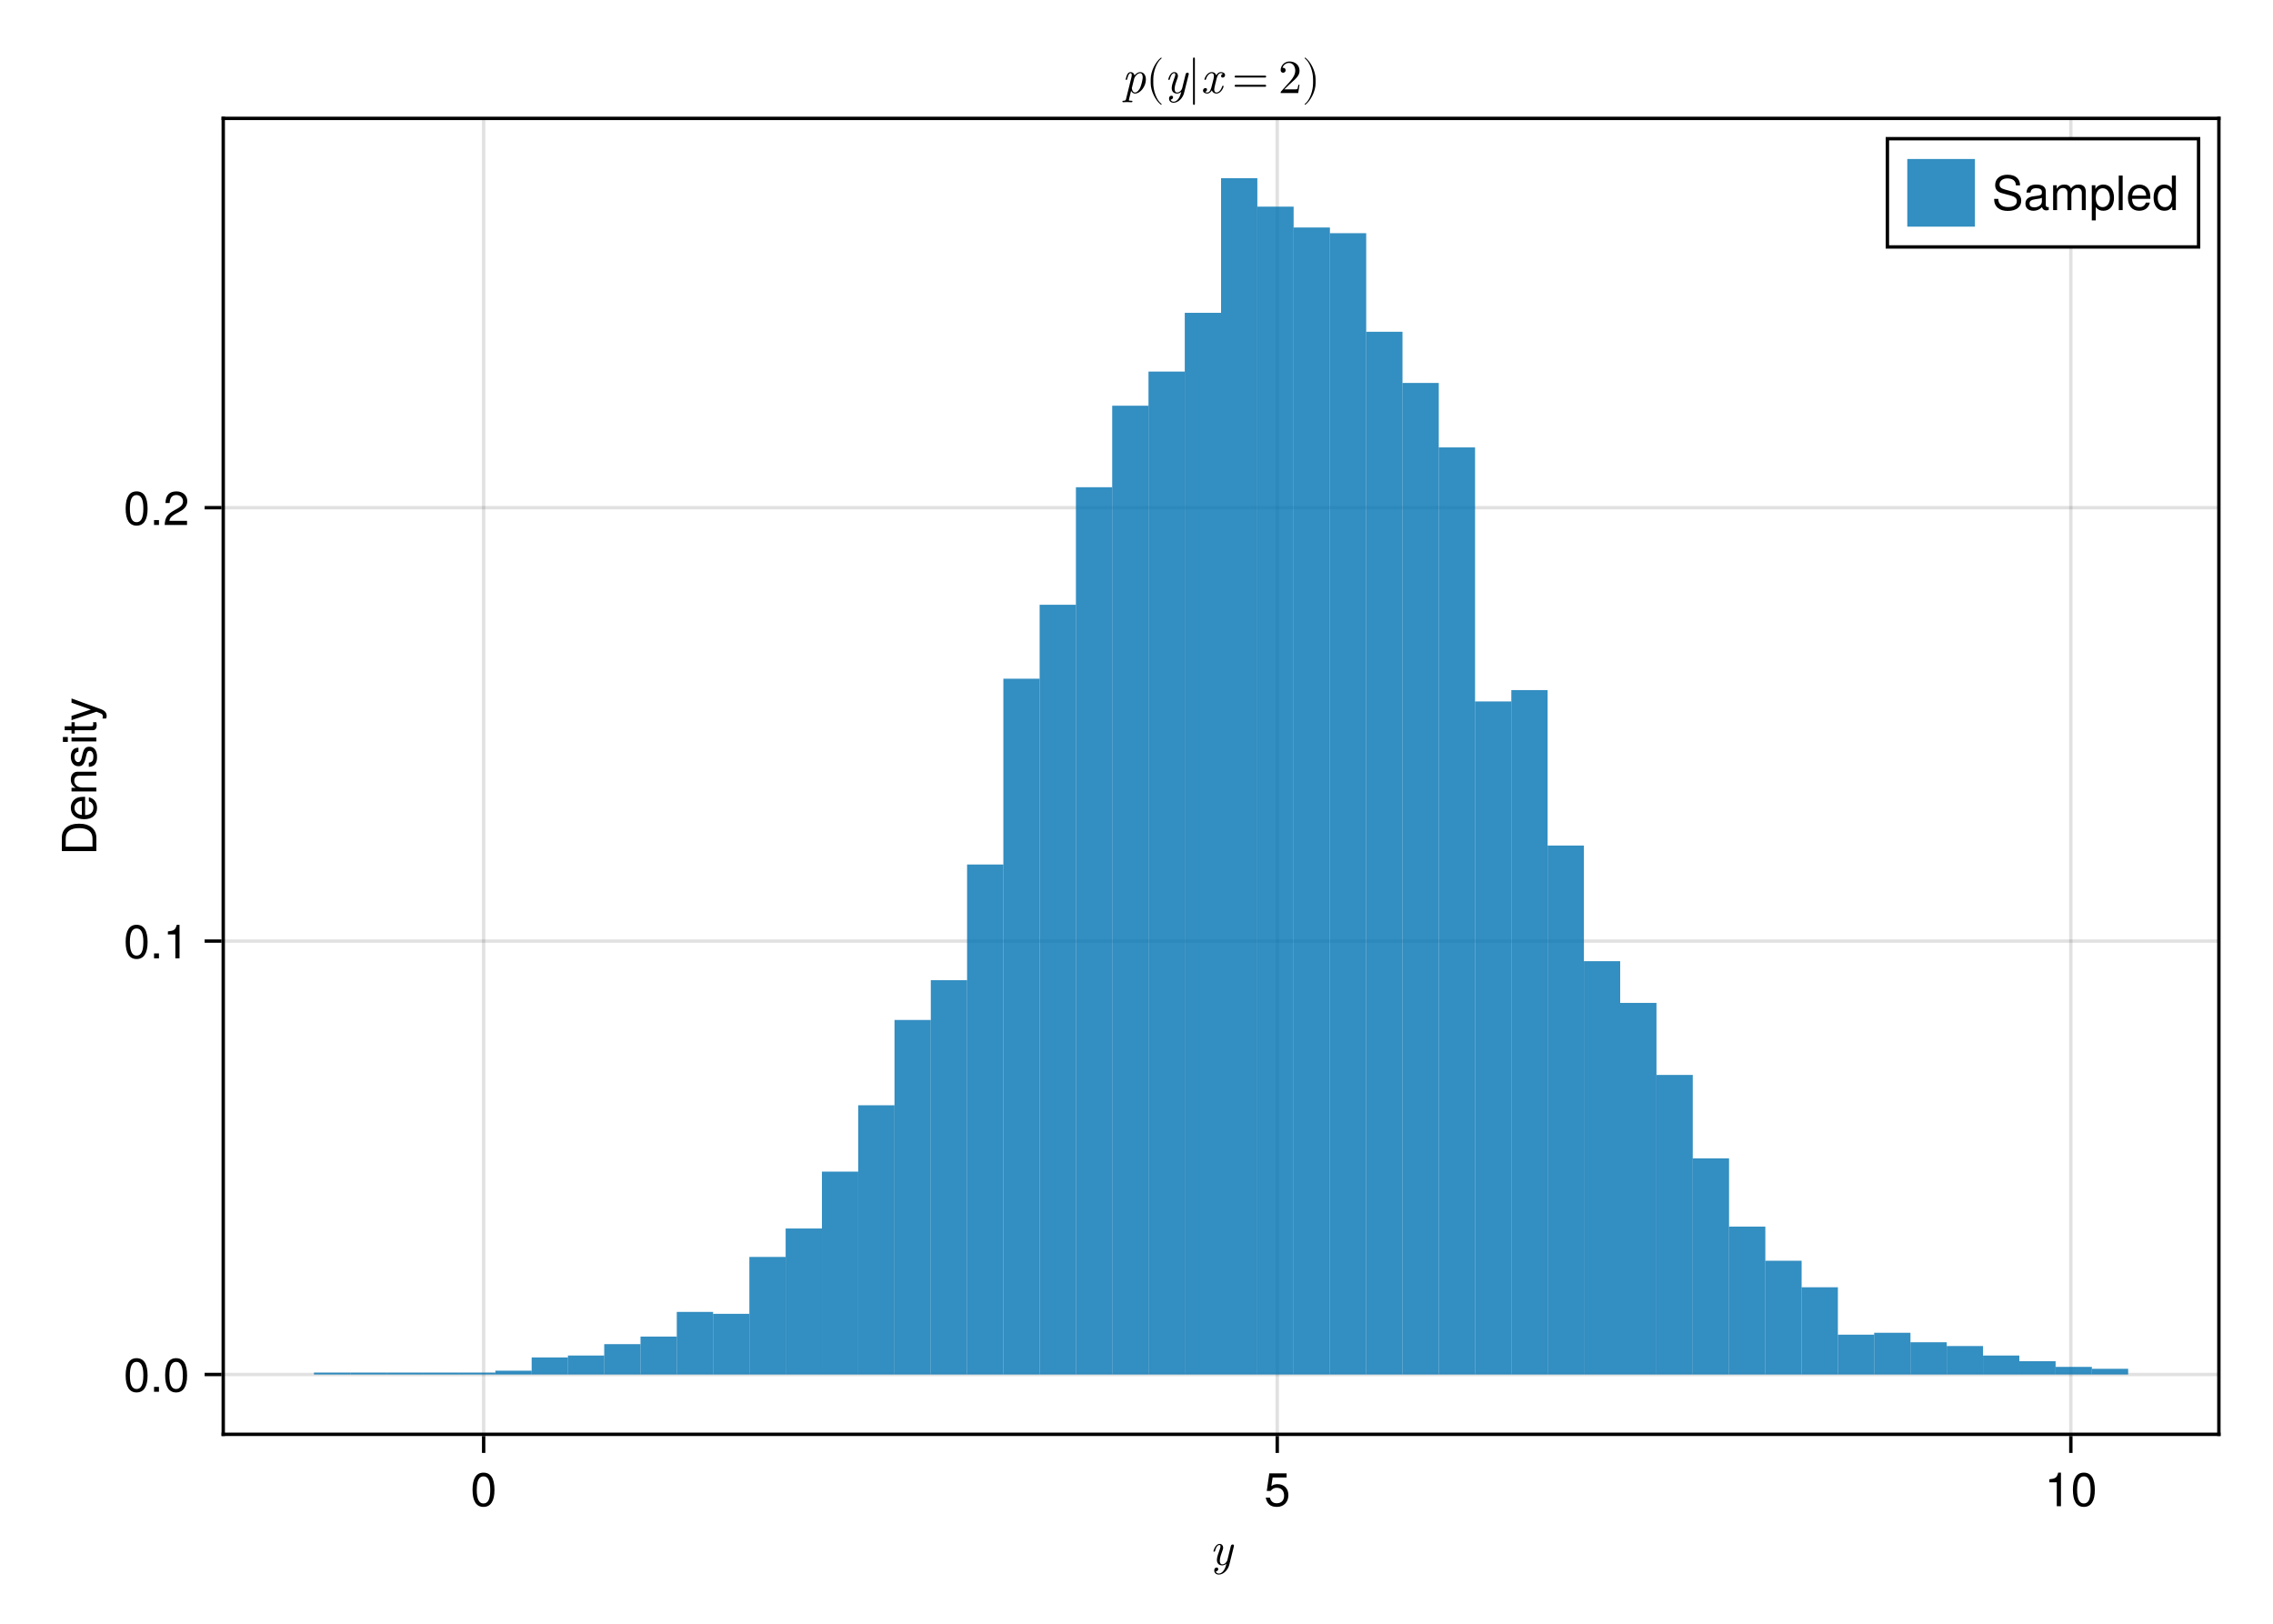 <?xml version="1.0" encoding="UTF-8"?>
<svg xmlns="http://www.w3.org/2000/svg" xmlns:xlink="http://www.w3.org/1999/xlink" width="672" height="480" viewBox="0 0 672 480">
<defs>
<g>
<g id="glyph-0-0-247866fc">
<path d="M 5.812 0.047 L 7.188 -5.469 C 7.203 -5.562 7.219 -5.625 7.219 -5.672 C 7.219 -5.828 7.109 -6.031 6.828 -6.031 C 6.406 -6.031 6.312 -5.625 6.281 -5.516 L 5.266 -1.406 C 5.172 -1 4.609 -0.156 3.781 -0.156 C 3.156 -0.156 3.031 -0.766 3.031 -1.234 C 3.031 -2.094 3.484 -3.344 3.844 -4.297 C 3.953 -4.594 4.016 -4.781 4.016 -5.047 C 4.016 -5.75 3.562 -6.188 2.953 -6.188 C 1.656 -6.188 1.156 -4.109 1.156 -4.031 C 1.156 -3.891 1.297 -3.891 1.375 -3.891 C 1.547 -3.891 1.562 -3.922 1.625 -4.109 C 1.734 -4.547 2.109 -5.875 2.922 -5.875 C 3.078 -5.875 3.234 -5.844 3.234 -5.469 C 3.234 -5.141 3.094 -4.766 2.891 -4.219 C 2.531 -3.234 2.172 -2.203 2.172 -1.469 C 2.172 -0.25 2.984 0.156 3.734 0.156 C 4.375 0.156 4.812 -0.188 5 -0.359 C 4.469 1.953 3.438 2.562 2.734 2.562 C 2.062 2.562 1.859 2.031 1.859 1.953 C 1.859 1.953 1.875 1.938 1.969 1.922 C 2.406 1.844 2.578 1.469 2.578 1.25 C 2.578 0.953 2.359 0.797 2.094 0.797 C 1.938 0.797 1.391 0.875 1.391 1.672 C 1.391 2.391 1.953 2.875 2.734 2.875 C 4.188 2.875 5.453 1.422 5.812 0.047 Z M 5.812 0.047 "/>
</g>
<g id="glyph-0-1-247866fc">
<path d="M 7.141 -4 C 7.141 -5.5 6.297 -6.188 5.453 -6.188 C 4.781 -6.188 4.172 -5.688 3.766 -5.203 C 3.594 -6.016 2.969 -6.188 2.625 -6.188 C 2.109 -6.188 1.828 -5.859 1.609 -5.453 C 1.344 -4.891 1.156 -4.031 1.156 -4.031 C 1.156 -3.891 1.297 -3.891 1.375 -3.891 C 1.547 -3.891 1.562 -3.906 1.641 -4.219 C 1.891 -5.188 2.156 -5.875 2.594 -5.875 C 2.953 -5.875 2.953 -5.469 2.953 -5.312 C 2.953 -5.234 2.953 -5.016 2.859 -4.625 L 1.266 1.797 C 1.141 2.219 1.031 2.266 0.484 2.281 C 0.359 2.281 0.203 2.281 0.203 2.547 C 0.203 2.641 0.266 2.719 0.359 2.719 C 0.734 2.719 1.141 2.672 1.547 2.672 C 1.984 2.672 2.469 2.719 2.891 2.719 C 2.984 2.719 3.156 2.719 3.156 2.453 C 3.156 2.281 3.031 2.281 2.828 2.281 C 2.109 2.281 2.109 2.203 2.109 2.062 C 2.109 1.969 2.219 1.609 2.266 1.391 L 2.766 -0.656 C 2.875 -0.422 3.219 0.156 3.953 0.156 C 5.469 0.156 7.141 -1.922 7.141 -4 Z M 5.422 -1.484 C 5.25 -1.141 4.641 -0.156 3.938 -0.156 C 3.125 -0.156 2.984 -1.344 2.984 -1.453 C 2.984 -1.5 3 -1.547 3.031 -1.656 L 3.688 -4.297 C 3.797 -4.781 4.656 -5.875 5.438 -5.875 C 6.062 -5.875 6.203 -5.078 6.203 -4.641 C 6.203 -4.047 5.828 -2.375 5.422 -1.484 Z M 5.422 -1.484 "/>
</g>
<g id="glyph-0-2-247866fc">
<path d="M 6.828 -2 C 6.828 -2.141 6.719 -2.141 6.625 -2.141 C 6.453 -2.141 6.438 -2.125 6.375 -1.906 C 5.984 -0.703 5.297 -0.156 4.703 -0.156 C 4.422 -0.156 4.047 -0.328 4.047 -1.047 C 4.047 -1.391 4.203 -1.984 4.312 -2.469 L 4.781 -4.375 C 4.984 -5.109 5.359 -5.875 6.016 -5.875 C 6.062 -5.875 6.406 -5.875 6.641 -5.688 C 6.078 -5.547 6.078 -5.016 6.078 -5.016 C 6.078 -4.828 6.203 -4.562 6.562 -4.562 C 6.812 -4.562 7.25 -4.766 7.25 -5.312 C 7.25 -6.016 6.438 -6.188 6.031 -6.188 C 5.266 -6.188 4.797 -5.5 4.656 -5.234 C 4.359 -6.078 3.672 -6.188 3.312 -6.188 C 1.922 -6.188 1.156 -4.359 1.156 -4.031 C 1.156 -3.891 1.297 -3.891 1.375 -3.891 C 1.547 -3.891 1.547 -3.906 1.625 -4.125 C 2 -5.328 2.734 -5.875 3.297 -5.875 C 3.703 -5.875 3.969 -5.562 3.969 -5 C 3.969 -4.656 3.797 -3.969 3.672 -3.453 L 3.344 -2.188 C 3.125 -1.281 2.828 -0.156 1.984 -0.156 C 1.953 -0.156 1.609 -0.156 1.375 -0.344 C 1.797 -0.469 1.922 -0.812 1.922 -1.016 C 1.922 -1.391 1.625 -1.469 1.438 -1.469 C 1.094 -1.469 0.734 -1.172 0.734 -0.719 C 0.734 -0.172 1.328 0.156 1.969 0.156 C 2.641 0.156 3.109 -0.375 3.344 -0.797 C 3.625 0 4.312 0.156 4.672 0.156 C 6.125 0.156 6.828 -1.719 6.828 -2 Z M 6.828 -2 "/>
</g>
<g id="glyph-1-0-247866fc">
<path d="M 7.094 -4.781 C 7.094 -1.516 5.953 0.203 3.844 0.203 C 1.719 0.203 0.609 -1.516 0.609 -4.859 C 0.609 -8.188 1.703 -9.922 3.844 -9.922 C 6 -9.922 7.094 -8.219 7.094 -4.781 Z M 5.844 -4.891 C 5.844 -7.547 5.188 -8.828 3.844 -8.828 C 2.516 -8.828 1.859 -7.562 1.859 -4.844 C 1.859 -2.125 2.516 -0.812 3.828 -0.812 C 5.188 -0.812 5.844 -2.078 5.844 -4.891 Z M 5.844 -4.891 "/>
</g>
<g id="glyph-1-1-247866fc">
<path d="M 7.188 -3.297 C 7.188 -1.188 5.781 0.203 3.781 0.203 C 2.016 0.203 0.891 -0.578 0.484 -2.547 C 0.484 -2.547 1.719 -2.547 1.719 -2.547 C 2.016 -1.422 2.672 -0.875 3.75 -0.875 C 5.094 -0.875 5.922 -1.688 5.922 -3.125 C 5.922 -4.594 5.078 -5.453 3.75 -5.453 C 2.984 -5.453 2.5 -5.203 1.938 -4.516 C 1.938 -4.516 0.797 -4.516 0.797 -4.516 C 0.797 -4.516 1.547 -9.719 1.547 -9.719 C 1.547 -9.719 6.656 -9.719 6.656 -9.719 C 6.656 -9.719 6.656 -8.5 6.656 -8.5 C 6.656 -8.5 2.531 -8.5 2.531 -8.5 C 2.531 -8.5 2.141 -5.938 2.141 -5.938 C 2.719 -6.359 3.281 -6.531 3.969 -6.531 C 5.875 -6.531 7.188 -5.25 7.188 -3.297 Z M 7.188 -3.297 "/>
</g>
<g id="glyph-1-2-247866fc">
<path d="M 4.859 0 C 4.859 0 3.625 0 3.625 0 C 3.625 0 3.625 -7.062 3.625 -7.062 C 3.625 -7.062 1.422 -7.062 1.422 -7.062 C 1.422 -7.062 1.422 -7.953 1.422 -7.953 C 3.328 -8.188 3.609 -8.406 4.047 -9.922 C 4.047 -9.922 4.859 -9.922 4.859 -9.922 C 4.859 -9.922 4.859 0 4.859 0 Z M 4.859 0 "/>
</g>
<g id="glyph-1-3-247866fc">
<path d="M 8.688 -2.797 C 8.688 -0.984 7.297 0.25 4.703 0.25 C 2.297 0.25 0.672 -0.906 0.672 -3.312 C 0.672 -3.312 1.906 -3.312 1.906 -3.312 C 1.906 -1.859 2.859 -0.891 4.781 -0.891 C 6.547 -0.891 7.391 -1.547 7.391 -2.672 C 7.391 -3.469 6.797 -3.984 5.516 -4.328 C 5.516 -4.328 2.984 -5 2.984 -5 C 1.641 -5.344 0.984 -6.125 0.984 -7.375 C 0.984 -9.219 2.359 -10.453 4.609 -10.453 C 6.953 -10.453 8.344 -9.297 8.344 -7.297 C 8.344 -7.297 7.109 -7.297 7.109 -7.297 C 7.109 -8.625 6.188 -9.359 4.562 -9.359 C 3.188 -9.359 2.281 -8.594 2.281 -7.562 C 2.281 -6.781 2.734 -6.375 3.969 -6.047 C 3.969 -6.047 6.531 -5.359 6.531 -5.359 C 7.906 -4.984 8.688 -4.062 8.688 -2.797 Z M 8.688 -2.797 "/>
</g>
<g id="glyph-1-4-247866fc">
<path d="M 7.484 -0.031 C 7.109 0.062 6.938 0.094 6.688 0.094 C 6.125 0.094 5.609 -0.312 5.484 -0.875 C 4.844 -0.188 3.938 0.203 3 0.203 C 1.516 0.203 0.594 -0.578 0.594 -1.906 C 0.594 -2.797 1.016 -3.453 1.875 -3.812 C 2.328 -3.984 2.578 -4.047 4.234 -4.25 C 5.156 -4.375 5.453 -4.578 5.453 -5.062 C 5.453 -5.062 5.453 -5.375 5.453 -5.375 C 5.453 -6.078 4.859 -6.469 3.812 -6.469 C 2.719 -6.469 2.188 -6.062 2.094 -5.172 C 2.094 -5.172 0.906 -5.172 0.906 -5.172 C 0.984 -6.859 2.078 -7.547 3.844 -7.547 C 5.656 -7.547 6.609 -6.844 6.609 -5.547 C 6.609 -5.547 6.609 -1.453 6.609 -1.453 C 6.609 -1.094 6.828 -0.875 7.234 -0.875 C 7.312 -0.875 7.359 -0.875 7.484 -0.906 C 7.484 -0.906 7.484 -0.031 7.484 -0.031 Z M 5.453 -2.531 C 5.453 -2.531 5.453 -3.625 5.453 -3.625 C 5.047 -3.438 4.797 -3.391 3.562 -3.219 C 2.328 -3.031 1.812 -2.703 1.812 -1.938 C 1.812 -1.141 2.344 -0.812 3.25 -0.812 C 4.375 -0.812 5.453 -1.484 5.453 -2.531 Z M 5.453 -2.531 "/>
</g>
<g id="glyph-1-5-247866fc">
<path d="M 10.641 0 C 10.641 0 9.484 0 9.484 0 C 9.484 0 9.484 -5.047 9.484 -5.047 C 9.484 -5.984 8.984 -6.531 8.141 -6.531 C 7.188 -6.531 6.391 -5.672 6.391 -4.609 C 6.391 -4.609 6.391 0 6.391 0 C 6.391 0 5.234 0 5.234 0 C 5.234 0 5.234 -5.047 5.234 -5.047 C 5.234 -5.984 4.75 -6.531 3.875 -6.531 C 2.922 -6.531 2.156 -5.672 2.156 -4.609 C 2.156 -4.609 2.156 0 2.156 0 C 2.156 0 1 0 1 0 C 1 0 1 -7.344 1 -7.344 C 1 -7.344 2.062 -7.344 2.062 -7.344 C 2.062 -7.344 2.062 -6.297 2.062 -6.297 C 2.688 -7.188 3.328 -7.547 4.312 -7.547 C 5.266 -7.547 5.859 -7.203 6.281 -6.422 C 6.969 -7.25 7.562 -7.547 8.547 -7.547 C 9.906 -7.547 10.641 -6.812 10.641 -5.5 C 10.641 -5.5 10.641 0 10.641 0 Z M 10.641 0 "/>
</g>
<g id="glyph-1-6-247866fc">
<path d="M 7.328 -3.594 C 7.328 -1.266 6.078 0.203 4.188 0.203 C 3.234 0.203 2.547 -0.125 1.938 -0.875 C 1.938 -0.875 1.938 3.047 1.938 3.047 C 1.938 3.047 0.766 3.047 0.766 3.047 C 0.766 3.047 0.766 -7.344 0.766 -7.344 C 0.766 -7.344 1.828 -7.344 1.828 -7.344 C 1.828 -7.344 1.828 -6.234 1.828 -6.234 C 2.375 -7.094 3.172 -7.547 4.172 -7.547 C 6.125 -7.547 7.328 -6.062 7.328 -3.594 Z M 6.109 -3.625 C 6.109 -5.375 5.266 -6.453 3.969 -6.453 C 2.75 -6.453 1.938 -5.328 1.938 -3.609 C 1.938 -1.891 2.75 -0.875 3.969 -0.875 C 5.25 -0.875 6.109 -1.953 6.109 -3.625 Z M 6.109 -3.625 "/>
</g>
<g id="glyph-1-7-247866fc">
<path d="M 2.109 0 C 2.109 0 0.953 0 0.953 0 C 0.953 0 0.953 -10.203 0.953 -10.203 C 0.953 -10.203 2.109 -10.203 2.109 -10.203 C 2.109 -10.203 2.109 0 2.109 0 Z M 2.109 0 "/>
</g>
<g id="glyph-1-8-247866fc">
<path d="M 6.938 0 C 6.938 0 5.891 0 5.891 0 C 5.891 0 5.891 -1.078 5.891 -1.078 C 5.266 -0.172 4.562 0.203 3.562 0.203 C 1.578 0.203 0.359 -1.266 0.359 -3.734 C 0.359 -6.078 1.609 -7.547 3.516 -7.547 C 4.5 -7.547 5.281 -7.156 5.766 -6.406 C 5.766 -6.406 5.766 -10.203 5.766 -10.203 C 5.766 -10.203 6.938 -10.203 6.938 -10.203 C 6.938 -10.203 6.938 0 6.938 0 Z M 5.766 -3.641 C 5.766 -5.328 4.969 -6.453 3.703 -6.453 C 2.438 -6.453 1.578 -5.375 1.578 -3.672 C 1.578 -1.953 2.438 -0.875 3.719 -0.875 C 4.953 -0.875 5.766 -1.953 5.766 -3.641 Z M 5.766 -3.641 "/>
</g>
<g id="glyph-2-0-247866fc">
<path d="M -5.109 -9.344 C -1.938 -9.344 0 -7.75 0 -5.188 C 0 -5.188 0 -1.25 0 -1.25 C 0 -1.25 -10.203 -1.25 -10.203 -1.25 C -10.203 -1.25 -10.203 -5.188 -10.203 -5.188 C -10.203 -7.766 -8.281 -9.344 -5.109 -9.344 Z M -5.094 -8.031 C -7.703 -8.031 -9.062 -6.969 -9.062 -4.953 C -9.062 -4.953 -9.062 -2.547 -9.062 -2.547 C -9.062 -2.547 -1.141 -2.547 -1.141 -2.547 C -1.141 -2.547 -1.141 -4.953 -1.141 -4.953 C -1.141 -6.969 -2.516 -8.031 -5.094 -8.031 Z M -5.094 -8.031 "/>
</g>
<g id="glyph-2-1-247866fc">
<path d="M 0 -2.141 C 0 -2.141 0 -0.984 0 -0.984 C 0 -0.984 -7.344 -0.984 -7.344 -0.984 C -7.344 -0.984 -7.344 -2.141 -7.344 -2.141 C -7.344 -2.141 0 -2.141 0 -2.141 Z M -8.438 -2.297 C -8.438 -2.297 -8.438 -0.844 -8.438 -0.844 C -8.438 -0.844 -9.891 -0.844 -9.891 -0.844 C -9.891 -0.844 -9.891 -2.297 -9.891 -2.297 C -9.891 -2.297 -8.438 -2.297 -8.438 -2.297 Z M -8.438 -2.297 "/>
</g>
<g id="glyph-3-0-247866fc">
<path d="M -3.328 -7.188 C -3.328 -7.188 -3.328 -1.781 -3.328 -1.781 C -1.656 -1.812 -0.875 -2.719 -0.875 -3.938 C -0.875 -4.875 -1.266 -5.531 -2.219 -5.859 C -2.219 -5.859 -2.219 -7.031 -2.219 -7.031 C -0.734 -6.734 0.203 -5.578 0.203 -3.891 C 0.203 -1.828 -1.219 -0.562 -3.625 -0.562 C -6.031 -0.562 -7.547 -1.875 -7.547 -3.922 C -7.547 -5.297 -6.812 -6.406 -5.609 -6.891 C -5.062 -7.094 -4.391 -7.188 -3.328 -7.188 Z M -4.375 -5.938 C -5.516 -5.938 -6.469 -5.047 -6.469 -3.906 C -6.469 -2.734 -5.594 -1.906 -4.281 -1.812 C -4.281 -1.812 -4.281 -5.922 -4.281 -5.922 C -4.312 -5.938 -4.375 -5.938 -4.375 -5.938 Z M -4.375 -5.938 "/>
</g>
<g id="glyph-4-0-247866fc">
<path d="M 0 -6.812 C 0 -6.812 0 -5.656 0 -5.656 C 0 -5.656 -5.078 -5.656 -5.078 -5.656 C -5.969 -5.656 -6.531 -5.062 -6.531 -4.141 C -6.531 -2.953 -5.547 -2.141 -4.047 -2.141 C -4.047 -2.141 0 -2.141 0 -2.141 C 0 -2.141 0 -0.984 0 -0.984 C 0 -0.984 -7.344 -0.984 -7.344 -0.984 C -7.344 -0.984 -7.344 -2.062 -7.344 -2.062 C -7.344 -2.062 -6.109 -2.062 -6.109 -2.062 C -7.125 -2.703 -7.547 -3.406 -7.547 -4.5 C -7.547 -5.906 -6.766 -6.812 -5.547 -6.812 C -5.547 -6.812 0 -6.812 0 -6.812 Z M 0 -6.812 "/>
</g>
<g id="glyph-4-1-247866fc">
<path d="M -2.062 -6.422 C -0.641 -6.422 0.203 -5.25 0.203 -3.406 C 0.203 -1.484 -0.547 -0.531 -2.234 -0.469 C -2.234 -0.469 -2.234 -1.703 -2.234 -1.703 C -1.125 -1.859 -0.875 -2.453 -0.875 -3.5 C -0.875 -4.516 -1.281 -5.203 -1.953 -5.203 C -2.484 -5.203 -2.734 -4.891 -2.922 -4.078 C -2.922 -4.078 -3.188 -2.984 -3.188 -2.984 C -3.609 -1.25 -4.156 -0.656 -5.312 -0.656 C -6.656 -0.656 -7.547 -1.766 -7.547 -3.469 C -7.547 -5.172 -6.734 -6.125 -5.297 -6.125 C -5.297 -6.125 -5.297 -4.906 -5.297 -4.906 C -6.062 -4.875 -6.469 -4.375 -6.469 -3.438 C -6.469 -2.484 -6.031 -1.875 -5.359 -1.875 C -4.844 -1.875 -4.531 -2.281 -4.312 -3.234 C -4.312 -3.234 -4.047 -4.359 -4.047 -4.359 C -3.703 -5.812 -3.156 -6.422 -2.062 -6.422 Z M -2.062 -6.422 "/>
</g>
<g id="glyph-4-2-247866fc">
<path d="M 0 -3.562 C 0.062 -3.156 0.094 -2.891 0.094 -2.609 C 0.094 -1.688 -0.328 -1.188 -1.062 -1.188 C -1.062 -1.188 -6.391 -1.188 -6.391 -1.188 C -6.391 -1.188 -6.391 -0.203 -6.391 -0.203 C -6.391 -0.203 -7.344 -0.203 -7.344 -0.203 C -7.344 -0.203 -7.344 -1.188 -7.344 -1.188 C -7.344 -1.188 -9.359 -1.188 -9.359 -1.188 C -9.359 -1.188 -9.359 -2.359 -9.359 -2.359 C -9.359 -2.359 -7.344 -2.359 -7.344 -2.359 C -7.344 -2.359 -7.344 -3.562 -7.344 -3.562 C -7.344 -3.562 -6.391 -3.562 -6.391 -3.562 C -6.391 -3.562 -6.391 -2.359 -6.391 -2.359 C -6.391 -2.359 -1.578 -2.359 -1.578 -2.359 C -1.062 -2.359 -0.922 -2.484 -0.922 -3 C -0.922 -3.219 -0.938 -3.406 -0.984 -3.562 C -0.984 -3.562 0 -3.562 0 -3.562 Z M 0 -3.562 "/>
</g>
<g id="glyph-4-3-247866fc">
<path d="M -7.344 -6.688 C -7.344 -6.688 1.547 -3.438 1.547 -3.438 C 2.594 -3.031 3.047 -2.359 3.047 -1.547 C 3.047 -1.234 3 -1 2.875 -0.75 C 2.875 -0.75 1.812 -0.75 1.812 -0.75 C 1.875 -1.016 1.906 -1.203 1.906 -1.375 C 1.906 -1.875 1.703 -2.109 1.188 -2.312 C 1.188 -2.312 0.031 -2.766 0.031 -2.766 C 0.031 -2.766 -7.344 -0.281 -7.344 -0.281 C -7.344 -0.281 -7.344 -1.531 -7.344 -1.531 C -7.344 -1.531 -1.625 -3.406 -1.625 -3.406 C -1.625 -3.406 -7.344 -5.438 -7.344 -5.438 C -7.344 -5.438 -7.344 -6.688 -7.344 -6.688 Z M -7.344 -6.688 "/>
</g>
<g id="glyph-5-0-247866fc">
<path d="M 7.094 -4.781 C 7.094 -1.516 5.953 0.203 3.844 0.203 C 1.719 0.203 0.609 -1.516 0.609 -4.859 C 0.609 -8.188 1.703 -9.922 3.844 -9.922 C 6 -9.922 7.094 -8.219 7.094 -4.781 Z M 5.844 -4.891 C 5.844 -7.547 5.188 -8.828 3.844 -8.828 C 2.516 -8.828 1.859 -7.562 1.859 -4.844 C 1.859 -2.125 2.516 -0.812 3.828 -0.812 C 5.188 -0.812 5.844 -2.078 5.844 -4.891 Z M 5.844 -4.891 "/>
</g>
<g id="glyph-5-1-247866fc">
<path d="M 2.672 0 C 2.672 0 1.219 0 1.219 0 C 1.219 0 1.219 -1.453 1.219 -1.453 C 1.219 -1.453 2.672 -1.453 2.672 -1.453 C 2.672 -1.453 2.672 0 2.672 0 Z M 2.672 0 "/>
</g>
<g id="glyph-6-0-247866fc">
<path d="M 7.094 -4.781 C 7.094 -1.516 5.953 0.203 3.844 0.203 C 1.719 0.203 0.609 -1.516 0.609 -4.859 C 0.609 -8.188 1.703 -9.922 3.844 -9.922 C 6 -9.922 7.094 -8.219 7.094 -4.781 Z M 5.844 -4.891 C 5.844 -7.547 5.188 -8.828 3.844 -8.828 C 2.516 -8.828 1.859 -7.562 1.859 -4.844 C 1.859 -2.125 2.516 -0.812 3.828 -0.812 C 5.188 -0.812 5.844 -2.078 5.844 -4.891 Z M 5.844 -4.891 "/>
</g>
<g id="glyph-6-1-247866fc">
<path d="M 4.859 0 C 4.859 0 3.625 0 3.625 0 C 3.625 0 3.625 -7.062 3.625 -7.062 C 3.625 -7.062 1.422 -7.062 1.422 -7.062 C 1.422 -7.062 1.422 -7.953 1.422 -7.953 C 3.328 -8.188 3.609 -8.406 4.047 -9.922 C 4.047 -9.922 4.859 -9.922 4.859 -9.922 C 4.859 -9.922 4.859 0 4.859 0 Z M 4.859 0 "/>
</g>
<g id="glyph-7-0-247866fc">
<path d="M 7.094 -4.781 C 7.094 -1.516 5.953 0.203 3.844 0.203 C 1.719 0.203 0.609 -1.516 0.609 -4.859 C 0.609 -8.188 1.703 -9.922 3.844 -9.922 C 6 -9.922 7.094 -8.219 7.094 -4.781 Z M 5.844 -4.891 C 5.844 -7.547 5.188 -8.828 3.844 -8.828 C 2.516 -8.828 1.859 -7.562 1.859 -4.844 C 1.859 -2.125 2.516 -0.812 3.828 -0.812 C 5.188 -0.812 5.844 -2.078 5.844 -4.891 Z M 5.844 -4.891 "/>
</g>
<g id="glyph-7-1-247866fc">
<path d="M 2.672 0 C 2.672 0 1.219 0 1.219 0 C 1.219 0 1.219 -1.453 1.219 -1.453 C 1.219 -1.453 2.672 -1.453 2.672 -1.453 C 2.672 -1.453 2.672 0 2.672 0 Z M 2.672 0 "/>
</g>
<g id="glyph-8-0-247866fc">
<path d="M 7.156 -7.016 C 7.156 -5.797 6.438 -4.766 5.047 -4.016 C 5.047 -4.016 3.656 -3.266 3.656 -3.266 C 2.438 -2.547 1.984 -2.031 1.859 -1.219 C 1.859 -1.219 7.078 -1.219 7.078 -1.219 C 7.078 -1.219 7.078 0 7.078 0 C 7.078 0 0.469 0 0.469 0 C 0.594 -2.188 1.188 -3.125 3.266 -4.297 C 3.266 -4.297 4.547 -5.031 4.547 -5.031 C 5.438 -5.531 5.891 -6.203 5.891 -6.984 C 5.891 -8.047 5.047 -8.844 3.938 -8.844 C 2.719 -8.844 2.031 -8.141 1.938 -6.484 C 1.938 -6.484 0.703 -6.484 0.703 -6.484 C 0.766 -8.891 1.953 -9.922 3.969 -9.922 C 5.859 -9.922 7.156 -8.688 7.156 -7.016 Z M 7.156 -7.016 "/>
</g>
<g id="glyph-9-0-247866fc">
<path d="M 4.641 3.328 C 4.641 3.297 4.625 3.25 4.594 3.219 C 3.141 2.125 2.172 -0.672 2.172 -2.906 L 2.172 -4.094 C 2.172 -6.328 3.141 -9.125 4.594 -10.219 C 4.625 -10.25 4.641 -10.297 4.641 -10.328 C 4.641 -10.406 4.578 -10.469 4.516 -10.469 C 4.484 -10.469 4.453 -10.453 4.422 -10.438 C 2.891 -9.281 1.406 -6.484 1.406 -4.094 L 1.406 -2.906 C 1.406 -0.516 2.891 2.281 4.422 3.438 C 4.453 3.453 4.484 3.469 4.516 3.469 C 4.578 3.469 4.641 3.406 4.641 3.328 Z M 4.641 3.328 "/>
</g>
<g id="glyph-9-1-247866fc">
<path d="M 4.031 -2.906 L 4.031 -4.094 C 4.031 -6.484 2.562 -9.281 1.016 -10.438 C 1 -10.453 0.969 -10.469 0.938 -10.469 C 0.875 -10.469 0.797 -10.406 0.797 -10.328 C 0.797 -10.297 0.828 -10.25 0.859 -10.219 C 2.312 -9.125 3.281 -6.328 3.281 -4.094 L 3.281 -2.906 C 3.281 -0.672 2.312 2.125 0.859 3.219 C 0.828 3.25 0.797 3.297 0.797 3.328 C 0.797 3.406 0.875 3.469 0.938 3.469 C 0.969 3.469 1 3.453 1.016 3.438 C 2.562 2.281 4.031 -0.516 4.031 -2.906 Z M 4.031 -2.906 "/>
</g>
<g id="glyph-10-0-247866fc">
<path d="M 2.219 3.219 L 2.219 -10.219 C 2.219 -10.375 2.094 -10.5 1.953 -10.5 C 1.797 -10.5 1.672 -10.375 1.672 -10.219 L 1.672 3.219 C 1.672 3.375 1.797 3.5 1.953 3.5 C 2.094 3.5 2.219 3.375 2.219 3.219 Z M 2.219 3.219 "/>
</g>
<g id="glyph-11-0-247866fc">
<path d="M 10.109 -4.859 C 10.109 -5.016 9.984 -5.141 9.828 -5.141 L 1.062 -5.141 C 0.906 -5.141 0.781 -5.016 0.781 -4.859 C 0.781 -4.703 0.906 -4.578 1.062 -4.578 L 9.828 -4.578 C 9.984 -4.578 10.109 -4.703 10.109 -4.859 Z M 10.109 -2.141 C 10.109 -2.297 9.984 -2.422 9.828 -2.422 L 1.062 -2.422 C 0.906 -2.422 0.781 -2.297 0.781 -2.141 C 0.781 -1.984 0.906 -1.859 1.062 -1.859 L 9.828 -1.859 C 9.984 -1.859 10.109 -1.984 10.109 -2.141 Z M 10.109 -2.141 "/>
</g>
<g id="glyph-11-1-247866fc">
<path d="M 6.281 -2.438 L 5.938 -2.438 C 5.859 -2.016 5.766 -1.406 5.625 -1.188 C 5.531 -1.078 4.609 -1.078 4.297 -1.078 L 1.781 -1.078 L 3.266 -2.516 C 5.453 -4.453 6.281 -5.203 6.281 -6.609 C 6.281 -8.203 5.031 -9.328 3.312 -9.328 C 1.734 -9.328 0.703 -8.031 0.703 -6.797 C 0.703 -6 1.406 -6 1.438 -6 C 1.688 -6 2.172 -6.172 2.172 -6.75 C 2.172 -7.109 1.922 -7.469 1.422 -7.469 C 1.312 -7.469 1.281 -7.469 1.25 -7.469 C 1.562 -8.375 2.328 -8.891 3.141 -8.891 C 4.406 -8.891 5.016 -7.75 5.016 -6.609 C 5.016 -5.484 4.312 -4.375 3.547 -3.516 L 0.859 -0.516 C 0.703 -0.359 0.703 -0.344 0.703 0 L 5.891 0 Z M 6.281 -2.438 "/>
</g>
<g id="glyph-12-0-247866fc">
<path d="M 7.188 -3.328 C 7.188 -3.328 1.781 -3.328 1.781 -3.328 C 1.812 -1.656 2.719 -0.875 3.938 -0.875 C 4.875 -0.875 5.531 -1.266 5.859 -2.219 C 5.859 -2.219 7.031 -2.219 7.031 -2.219 C 6.734 -0.734 5.578 0.203 3.891 0.203 C 1.828 0.203 0.562 -1.219 0.562 -3.625 C 0.562 -6.031 1.875 -7.547 3.922 -7.547 C 5.297 -7.547 6.406 -6.812 6.891 -5.609 C 7.094 -5.062 7.188 -4.391 7.188 -3.328 Z M 5.938 -4.375 C 5.938 -5.516 5.047 -6.469 3.906 -6.469 C 2.734 -6.469 1.906 -5.594 1.812 -4.281 C 1.812 -4.281 5.922 -4.281 5.922 -4.281 C 5.938 -4.312 5.938 -4.375 5.938 -4.375 Z M 5.938 -4.375 "/>
</g>
</g>
</defs>
<rect x="-67.2" y="-48" width="806.4" height="576" fill="rgb(100%, 100%, 100%)" fill-opacity="1"/>
<path fill-rule="nonzero" fill="rgb(100%, 100%, 100%)" fill-opacity="1" d="M 66 424 L 656 424 L 656 35 L 66 35 Z M 66 424 "/>
<path fill="none" stroke-width="1" stroke-linecap="butt" stroke-linejoin="miter" stroke="rgb(0%, 0%, 0%)" stroke-opacity="0.12" stroke-miterlimit="1.155" d="M 142.988 424 L 142.988 35 "/>
<path fill="none" stroke-width="1" stroke-linecap="butt" stroke-linejoin="miter" stroke="rgb(0%, 0%, 0%)" stroke-opacity="0.12" stroke-miterlimit="1.155" d="M 377.609 424 L 377.609 35 "/>
<path fill="none" stroke-width="1" stroke-linecap="butt" stroke-linejoin="miter" stroke="rgb(0%, 0%, 0%)" stroke-opacity="0.12" stroke-miterlimit="1.155" d="M 612.234 424 L 612.234 35 "/>
<path fill="none" stroke-width="1" stroke-linecap="butt" stroke-linejoin="miter" stroke="rgb(0%, 0%, 0%)" stroke-opacity="0.12" stroke-miterlimit="1.155" d="M 66 406.316 L 656 406.316 "/>
<path fill="none" stroke-width="1" stroke-linecap="butt" stroke-linejoin="miter" stroke="rgb(0%, 0%, 0%)" stroke-opacity="0.12" stroke-miterlimit="1.155" d="M 66 278.199 L 656 278.199 "/>
<path fill="none" stroke-width="1" stroke-linecap="butt" stroke-linejoin="miter" stroke="rgb(0%, 0%, 0%)" stroke-opacity="0.12" stroke-miterlimit="1.155" d="M 66 150.078 L 656 150.078 "/>
<g fill="rgb(0%, 0%, 0%)" fill-opacity="1">
<use xlink:href="#glyph-0-0-247866fc" x="357.598" y="462.594"/>
</g>
<g fill="rgb(0%, 0%, 0%)" fill-opacity="1">
<use xlink:href="#glyph-1-0-247866fc" x="139.095" y="445.258"/>
</g>
<g fill="rgb(0%, 0%, 0%)" fill-opacity="1">
<use xlink:href="#glyph-1-1-247866fc" x="373.718" y="445.258"/>
</g>
<g fill="rgb(0%, 0%, 0%)" fill-opacity="1">
<use xlink:href="#glyph-1-2-247866fc" x="604.45" y="445.258"/>
</g>
<g fill="rgb(0%, 0%, 0%)" fill-opacity="1">
<use xlink:href="#glyph-1-0-247866fc" x="612.234" y="445.258"/>
</g>
<g fill="rgb(0%, 0%, 0%)" fill-opacity="1">
<use xlink:href="#glyph-2-0-247866fc" x="28.488" y="252.838"/>
</g>
<g fill="rgb(0%, 0%, 0%)" fill-opacity="1">
<use xlink:href="#glyph-3-0-247866fc" x="28.488" y="242.73"/>
</g>
<g fill="rgb(0%, 0%, 0%)" fill-opacity="1">
<use xlink:href="#glyph-4-0-247866fc" x="28.488" y="234.946"/>
</g>
<g fill="rgb(0%, 0%, 0%)" fill-opacity="1">
<use xlink:href="#glyph-4-1-247866fc" x="28.488" y="227.162"/>
</g>
<g fill="rgb(0%, 0%, 0%)" fill-opacity="1">
<use xlink:href="#glyph-2-1-247866fc" x="28.488" y="220.162"/>
</g>
<g fill="rgb(0%, 0%, 0%)" fill-opacity="1">
<use xlink:href="#glyph-4-2-247866fc" x="28.488" y="217.054"/>
</g>
<g fill="rgb(0%, 0%, 0%)" fill-opacity="1">
<use xlink:href="#glyph-4-3-247866fc" x="28.488" y="213.162"/>
</g>
<g fill="rgb(0%, 0%, 0%)" fill-opacity="1">
<use xlink:href="#glyph-5-0-247866fc" x="36.54" y="411.421"/>
</g>
<g fill="rgb(0%, 0%, 0%)" fill-opacity="1">
<use xlink:href="#glyph-5-1-247866fc" x="44.324" y="411.421"/>
</g>
<g fill="rgb(0%, 0%, 0%)" fill-opacity="1">
<use xlink:href="#glyph-6-0-247866fc" x="48.216" y="411.421"/>
</g>
<g fill="rgb(0%, 0%, 0%)" fill-opacity="1">
<use xlink:href="#glyph-5-0-247866fc" x="36.54" y="283.301"/>
</g>
<g fill="rgb(0%, 0%, 0%)" fill-opacity="1">
<use xlink:href="#glyph-5-1-247866fc" x="44.324" y="283.301"/>
</g>
<g fill="rgb(0%, 0%, 0%)" fill-opacity="1">
<use xlink:href="#glyph-6-1-247866fc" x="48.216" y="283.301"/>
</g>
<g fill="rgb(0%, 0%, 0%)" fill-opacity="1">
<use xlink:href="#glyph-7-0-247866fc" x="36.54" y="155.182"/>
</g>
<g fill="rgb(0%, 0%, 0%)" fill-opacity="1">
<use xlink:href="#glyph-7-1-247866fc" x="44.324" y="155.182"/>
</g>
<g fill="rgb(0%, 0%, 0%)" fill-opacity="1">
<use xlink:href="#glyph-8-0-247866fc" x="48.216" y="155.182"/>
</g>
<g fill="rgb(0%, 0%, 0%)" fill-opacity="1">
<use xlink:href="#glyph-0-1-247866fc" x="331.635" y="27.5"/>
</g>
<g fill="rgb(0%, 0%, 0%)" fill-opacity="1">
<use xlink:href="#glyph-9-0-247866fc" x="338.789" y="27.5"/>
</g>
<g fill="rgb(0%, 0%, 0%)" fill-opacity="1">
<use xlink:href="#glyph-0-0-247866fc" x="344.235" y="27.5"/>
</g>
<g fill="rgb(0%, 0%, 0%)" fill-opacity="1">
<use xlink:href="#glyph-10-0-247866fc" x="351.039" y="27.5"/>
</g>
<g fill="rgb(0%, 0%, 0%)" fill-opacity="1">
<use xlink:href="#glyph-0-2-247866fc" x="354.931" y="27.5"/>
</g>
<g fill="rgb(0%, 0%, 0%)" fill-opacity="1">
<use xlink:href="#glyph-11-0-247866fc" x="364.227" y="27.5"/>
</g>
<g fill="rgb(0%, 0%, 0%)" fill-opacity="1">
<use xlink:href="#glyph-11-1-247866fc" x="377.919" y="27.5"/>
</g>
<g fill="rgb(0%, 0%, 0%)" fill-opacity="1">
<use xlink:href="#glyph-9-1-247866fc" x="384.919" y="27.5"/>
</g>
<path fill-rule="nonzero" fill="rgb(0%, 44.706%, 69.804%)" fill-opacity="0.8" d="M 92.816 406.316 L 103.543 406.316 L 103.543 405.758 L 92.816 405.758 Z M 92.816 406.316 "/>
<path fill-rule="nonzero" fill="rgb(0%, 44.706%, 69.804%)" fill-opacity="0.8" d="M 103.547 406.316 L 114.273 406.316 L 114.273 405.758 L 103.547 405.758 Z M 103.547 406.316 "/>
<path fill-rule="nonzero" fill="rgb(0%, 44.706%, 69.804%)" fill-opacity="0.8" d="M 114.273 406.316 L 125 406.316 L 125 405.758 L 114.273 405.758 Z M 114.273 406.316 "/>
<path fill-rule="nonzero" fill="rgb(0%, 44.706%, 69.804%)" fill-opacity="0.8" d="M 125 406.316 L 135.727 406.316 L 135.727 405.758 L 125 405.758 Z M 125 406.316 "/>
<path fill-rule="nonzero" fill="rgb(0%, 44.706%, 69.804%)" fill-opacity="0.8" d="M 135.727 406.316 L 146.453 406.316 L 146.453 405.758 L 135.727 405.758 Z M 135.727 406.316 "/>
<path fill-rule="nonzero" fill="rgb(0%, 44.706%, 69.804%)" fill-opacity="0.8" d="M 146.453 406.316 L 157.18 406.316 L 157.18 405.195 L 146.453 405.195 Z M 146.453 406.316 "/>
<path fill-rule="nonzero" fill="rgb(0%, 44.706%, 69.804%)" fill-opacity="0.8" d="M 157.184 406.316 L 167.91 406.316 L 167.91 401.273 L 157.184 401.273 Z M 157.184 406.316 "/>
<path fill-rule="nonzero" fill="rgb(0%, 44.706%, 69.804%)" fill-opacity="0.8" d="M 167.91 406.316 L 178.637 406.316 L 178.637 400.711 L 167.91 400.711 Z M 167.91 406.316 "/>
<path fill-rule="nonzero" fill="rgb(0%, 44.706%, 69.804%)" fill-opacity="0.8" d="M 178.637 406.316 L 189.363 406.316 L 189.363 397.348 L 178.637 397.348 Z M 178.637 406.316 "/>
<path fill-rule="nonzero" fill="rgb(0%, 44.706%, 69.804%)" fill-opacity="0.8" d="M 189.363 406.316 L 200.09 406.316 L 200.09 395.109 L 189.363 395.109 Z M 189.363 406.316 "/>
<path fill-rule="nonzero" fill="rgb(0%, 44.706%, 69.804%)" fill-opacity="0.8" d="M 200.09 406.316 L 210.816 406.316 L 210.816 387.82 L 200.09 387.82 Z M 200.09 406.316 "/>
<path fill-rule="nonzero" fill="rgb(0%, 44.706%, 69.804%)" fill-opacity="0.8" d="M 210.816 406.316 L 221.543 406.316 L 221.543 388.383 L 210.816 388.383 Z M 210.816 406.316 "/>
<path fill-rule="nonzero" fill="rgb(0%, 44.706%, 69.804%)" fill-opacity="0.8" d="M 221.547 406.316 L 232.273 406.316 L 232.273 371.57 L 221.547 371.57 Z M 221.547 406.316 "/>
<path fill-rule="nonzero" fill="rgb(0%, 44.706%, 69.804%)" fill-opacity="0.8" d="M 232.273 406.316 L 243 406.316 L 243 363.164 L 232.273 363.164 Z M 232.273 406.316 "/>
<path fill-rule="nonzero" fill="rgb(0%, 44.706%, 69.804%)" fill-opacity="0.8" d="M 243 406.316 L 253.727 406.316 L 253.727 346.348 L 243 346.348 Z M 243 406.316 "/>
<path fill-rule="nonzero" fill="rgb(0%, 44.706%, 69.804%)" fill-opacity="0.8" d="M 253.727 406.316 L 264.453 406.316 L 264.453 326.734 L 253.727 326.734 Z M 253.727 406.316 "/>
<path fill-rule="nonzero" fill="rgb(0%, 44.706%, 69.804%)" fill-opacity="0.8" d="M 264.453 406.316 L 275.18 406.316 L 275.18 301.516 L 264.453 301.516 Z M 264.453 406.316 "/>
<path fill-rule="nonzero" fill="rgb(0%, 44.706%, 69.804%)" fill-opacity="0.8" d="M 275.184 406.316 L 285.91 406.316 L 285.91 289.746 L 275.184 289.746 Z M 275.184 406.316 "/>
<path fill-rule="nonzero" fill="rgb(0%, 44.706%, 69.804%)" fill-opacity="0.8" d="M 285.91 406.316 L 296.637 406.316 L 296.637 255.559 L 285.91 255.559 Z M 285.91 406.316 "/>
<path fill-rule="nonzero" fill="rgb(0%, 44.706%, 69.804%)" fill-opacity="0.8" d="M 296.637 406.316 L 307.363 406.316 L 307.363 200.637 L 296.637 200.637 Z M 296.637 406.316 "/>
<path fill-rule="nonzero" fill="rgb(0%, 44.706%, 69.804%)" fill-opacity="0.8" d="M 307.363 406.316 L 318.09 406.316 L 318.09 178.777 L 307.363 178.777 Z M 307.363 406.316 "/>
<path fill-rule="nonzero" fill="rgb(0%, 44.706%, 69.804%)" fill-opacity="0.8" d="M 318.09 406.316 L 328.816 406.316 L 328.816 144.031 L 318.09 144.031 Z M 318.09 406.316 "/>
<path fill-rule="nonzero" fill="rgb(0%, 44.706%, 69.804%)" fill-opacity="0.8" d="M 328.816 406.316 L 339.543 406.316 L 339.543 119.934 L 328.816 119.934 Z M 328.816 406.316 "/>
<path fill-rule="nonzero" fill="rgb(0%, 44.706%, 69.804%)" fill-opacity="0.8" d="M 339.547 406.316 L 350.273 406.316 L 350.273 109.844 L 339.547 109.844 Z M 339.547 406.316 "/>
<path fill-rule="nonzero" fill="rgb(0%, 44.706%, 69.804%)" fill-opacity="0.8" d="M 350.273 406.316 L 361 406.316 L 361 92.473 L 350.273 92.473 Z M 350.273 406.316 "/>
<path fill-rule="nonzero" fill="rgb(0%, 44.706%, 69.804%)" fill-opacity="0.8" d="M 361 406.316 L 371.727 406.316 L 371.727 52.68 L 361 52.68 Z M 361 406.316 "/>
<path fill-rule="nonzero" fill="rgb(0%, 44.706%, 69.804%)" fill-opacity="0.8" d="M 371.727 406.316 L 382.453 406.316 L 382.453 61.086 L 371.727 61.086 Z M 371.727 406.316 "/>
<path fill-rule="nonzero" fill="rgb(0%, 44.706%, 69.804%)" fill-opacity="0.8" d="M 382.453 406.316 L 393.18 406.316 L 393.18 67.25 L 382.453 67.25 Z M 382.453 406.316 "/>
<path fill-rule="nonzero" fill="rgb(0%, 44.706%, 69.804%)" fill-opacity="0.8" d="M 393.184 406.316 L 403.91 406.316 L 403.91 68.934 L 393.184 68.934 Z M 393.184 406.316 "/>
<path fill-rule="nonzero" fill="rgb(0%, 44.706%, 69.804%)" fill-opacity="0.8" d="M 403.91 406.316 L 414.637 406.316 L 414.637 98.074 L 403.91 98.074 Z M 403.91 406.316 "/>
<path fill-rule="nonzero" fill="rgb(0%, 44.706%, 69.804%)" fill-opacity="0.8" d="M 414.637 406.316 L 425.363 406.316 L 425.363 113.207 L 414.637 113.207 Z M 414.637 406.316 "/>
<path fill-rule="nonzero" fill="rgb(0%, 44.706%, 69.804%)" fill-opacity="0.8" d="M 425.363 406.316 L 436.09 406.316 L 436.09 132.262 L 425.363 132.262 Z M 425.363 406.316 "/>
<path fill-rule="nonzero" fill="rgb(0%, 44.706%, 69.804%)" fill-opacity="0.8" d="M 436.09 406.316 L 446.816 406.316 L 446.816 207.359 L 436.09 207.359 Z M 436.09 406.316 "/>
<path fill-rule="nonzero" fill="rgb(0%, 44.706%, 69.804%)" fill-opacity="0.8" d="M 446.816 406.316 L 457.543 406.316 L 457.543 204 L 446.816 204 Z M 446.816 406.316 "/>
<path fill-rule="nonzero" fill="rgb(0%, 44.706%, 69.804%)" fill-opacity="0.8" d="M 457.547 406.316 L 468.273 406.316 L 468.273 249.953 L 457.547 249.953 Z M 457.547 406.316 "/>
<path fill-rule="nonzero" fill="rgb(0%, 44.706%, 69.804%)" fill-opacity="0.8" d="M 468.273 406.316 L 479 406.316 L 479 284.141 L 468.273 284.141 Z M 468.273 406.316 "/>
<path fill-rule="nonzero" fill="rgb(0%, 44.706%, 69.804%)" fill-opacity="0.8" d="M 479 406.316 L 489.727 406.316 L 489.727 296.469 L 479 296.469 Z M 479 406.316 "/>
<path fill-rule="nonzero" fill="rgb(0%, 44.706%, 69.804%)" fill-opacity="0.8" d="M 489.727 406.316 L 500.453 406.316 L 500.453 317.766 L 489.727 317.766 Z M 489.727 406.316 "/>
<path fill-rule="nonzero" fill="rgb(0%, 44.706%, 69.804%)" fill-opacity="0.8" d="M 500.453 406.316 L 511.18 406.316 L 511.18 342.426 L 500.453 342.426 Z M 500.453 406.316 "/>
<path fill-rule="nonzero" fill="rgb(0%, 44.706%, 69.804%)" fill-opacity="0.8" d="M 511.184 406.316 L 521.91 406.316 L 521.91 362.602 L 511.184 362.602 Z M 511.184 406.316 "/>
<path fill-rule="nonzero" fill="rgb(0%, 44.706%, 69.804%)" fill-opacity="0.8" d="M 521.91 406.316 L 532.637 406.316 L 532.637 372.691 L 521.91 372.691 Z M 521.91 406.316 "/>
<path fill-rule="nonzero" fill="rgb(0%, 44.706%, 69.804%)" fill-opacity="0.8" d="M 532.637 406.316 L 543.363 406.316 L 543.363 380.535 L 532.637 380.535 Z M 532.637 406.316 "/>
<path fill-rule="nonzero" fill="rgb(0%, 44.706%, 69.804%)" fill-opacity="0.8" d="M 543.363 406.316 L 554.09 406.316 L 554.09 394.547 L 543.363 394.547 Z M 543.363 406.316 "/>
<path fill-rule="nonzero" fill="rgb(0%, 44.706%, 69.804%)" fill-opacity="0.8" d="M 554.09 406.316 L 564.816 406.316 L 564.816 393.988 L 554.09 393.988 Z M 554.09 406.316 "/>
<path fill-rule="nonzero" fill="rgb(0%, 44.706%, 69.804%)" fill-opacity="0.8" d="M 564.816 406.316 L 575.543 406.316 L 575.543 396.789 L 564.816 396.789 Z M 564.816 406.316 "/>
<path fill-rule="nonzero" fill="rgb(0%, 44.706%, 69.804%)" fill-opacity="0.8" d="M 575.547 406.316 L 586.273 406.316 L 586.273 397.91 L 575.547 397.91 Z M 575.547 406.316 "/>
<path fill-rule="nonzero" fill="rgb(0%, 44.706%, 69.804%)" fill-opacity="0.8" d="M 586.273 406.316 L 597 406.316 L 597 400.711 L 586.273 400.711 Z M 586.273 406.316 "/>
<path fill-rule="nonzero" fill="rgb(0%, 44.706%, 69.804%)" fill-opacity="0.8" d="M 597 406.316 L 607.727 406.316 L 607.727 402.395 L 597 402.395 Z M 597 406.316 "/>
<path fill-rule="nonzero" fill="rgb(0%, 44.706%, 69.804%)" fill-opacity="0.8" d="M 607.727 406.316 L 618.453 406.316 L 618.453 404.074 L 607.727 404.074 Z M 607.727 406.316 "/>
<path fill-rule="nonzero" fill="rgb(0%, 44.706%, 69.804%)" fill-opacity="0.8" d="M 618.453 406.316 L 629.18 406.316 L 629.18 404.637 L 618.453 404.637 Z M 618.453 406.316 "/>
<path fill-rule="nonzero" fill="rgb(100%, 100%, 100%)" fill-opacity="1" stroke-width="1" stroke-linecap="butt" stroke-linejoin="miter" stroke="rgb(0%, 0%, 0%)" stroke-opacity="1" stroke-miterlimit="2" d="M 558 73 L 650 73 L 650 41 L 558 41 Z M 558 73 "/>
<path fill="none" stroke-width="1" stroke-linecap="butt" stroke-linejoin="miter" stroke="rgb(0%, 0%, 0%)" stroke-opacity="1" stroke-miterlimit="1.155" d="M 142.988 424.5 L 142.988 429.5 "/>
<path fill="none" stroke-width="1" stroke-linecap="butt" stroke-linejoin="miter" stroke="rgb(0%, 0%, 0%)" stroke-opacity="1" stroke-miterlimit="1.155" d="M 377.609 424.5 L 377.609 429.5 "/>
<path fill="none" stroke-width="1" stroke-linecap="butt" stroke-linejoin="miter" stroke="rgb(0%, 0%, 0%)" stroke-opacity="1" stroke-miterlimit="1.155" d="M 612.234 424.5 L 612.234 429.5 "/>
<path fill="none" stroke-width="1" stroke-linecap="butt" stroke-linejoin="miter" stroke="rgb(0%, 0%, 0%)" stroke-opacity="1" stroke-miterlimit="1.155" d="M 65.5 406.316 L 60.5 406.316 "/>
<path fill="none" stroke-width="1" stroke-linecap="butt" stroke-linejoin="miter" stroke="rgb(0%, 0%, 0%)" stroke-opacity="1" stroke-miterlimit="1.155" d="M 65.5 278.199 L 60.5 278.199 "/>
<path fill="none" stroke-width="1" stroke-linecap="butt" stroke-linejoin="miter" stroke="rgb(0%, 0%, 0%)" stroke-opacity="1" stroke-miterlimit="1.155" d="M 65.5 150.078 L 60.5 150.078 "/>
<path fill-rule="nonzero" fill="rgb(0%, 44.706%, 69.804%)" fill-opacity="0.8" d="M 563.879 67 L 583.879 67 L 583.879 47 L 563.879 47 Z M 563.879 67 "/>
<g fill="rgb(0%, 0%, 0%)" fill-opacity="1">
<use xlink:href="#glyph-1-3-247866fc" x="588.878" y="62.103"/>
</g>
<g fill="rgb(0%, 0%, 0%)" fill-opacity="1">
<use xlink:href="#glyph-1-4-247866fc" x="598.216" y="62.103"/>
</g>
<g fill="rgb(0%, 0%, 0%)" fill-opacity="1">
<use xlink:href="#glyph-1-5-247866fc" x="606" y="62.103"/>
</g>
<g fill="rgb(0%, 0%, 0%)" fill-opacity="1">
<use xlink:href="#glyph-1-6-247866fc" x="617.662" y="62.103"/>
</g>
<g fill="rgb(0%, 0%, 0%)" fill-opacity="1">
<use xlink:href="#glyph-1-7-247866fc" x="625.446" y="62.103"/>
</g>
<g fill="rgb(0%, 0%, 0%)" fill-opacity="1">
<use xlink:href="#glyph-12-0-247866fc" x="628.554" y="62.103"/>
</g>
<g fill="rgb(0%, 0%, 0%)" fill-opacity="1">
<use xlink:href="#glyph-1-8-247866fc" x="636.338" y="62.103"/>
</g>
<path fill="none" stroke-width="1" stroke-linecap="butt" stroke-linejoin="miter" stroke="rgb(0%, 0%, 0%)" stroke-opacity="1" stroke-miterlimit="1.155" d="M 65.5 424 L 656.5 424 "/>
<path fill="none" stroke-width="1" stroke-linecap="butt" stroke-linejoin="miter" stroke="rgb(0%, 0%, 0%)" stroke-opacity="1" stroke-miterlimit="1.155" d="M 66 424.5 L 66 34.5 "/>
<path fill="none" stroke-width="1" stroke-linecap="butt" stroke-linejoin="miter" stroke="rgb(0%, 0%, 0%)" stroke-opacity="1" stroke-miterlimit="1.155" d="M 65.5 35 L 656.5 35 "/>
<path fill="none" stroke-width="1" stroke-linecap="butt" stroke-linejoin="miter" stroke="rgb(0%, 0%, 0%)" stroke-opacity="1" stroke-miterlimit="1.155" d="M 656 424.5 L 656 34.5 "/>
</svg>
